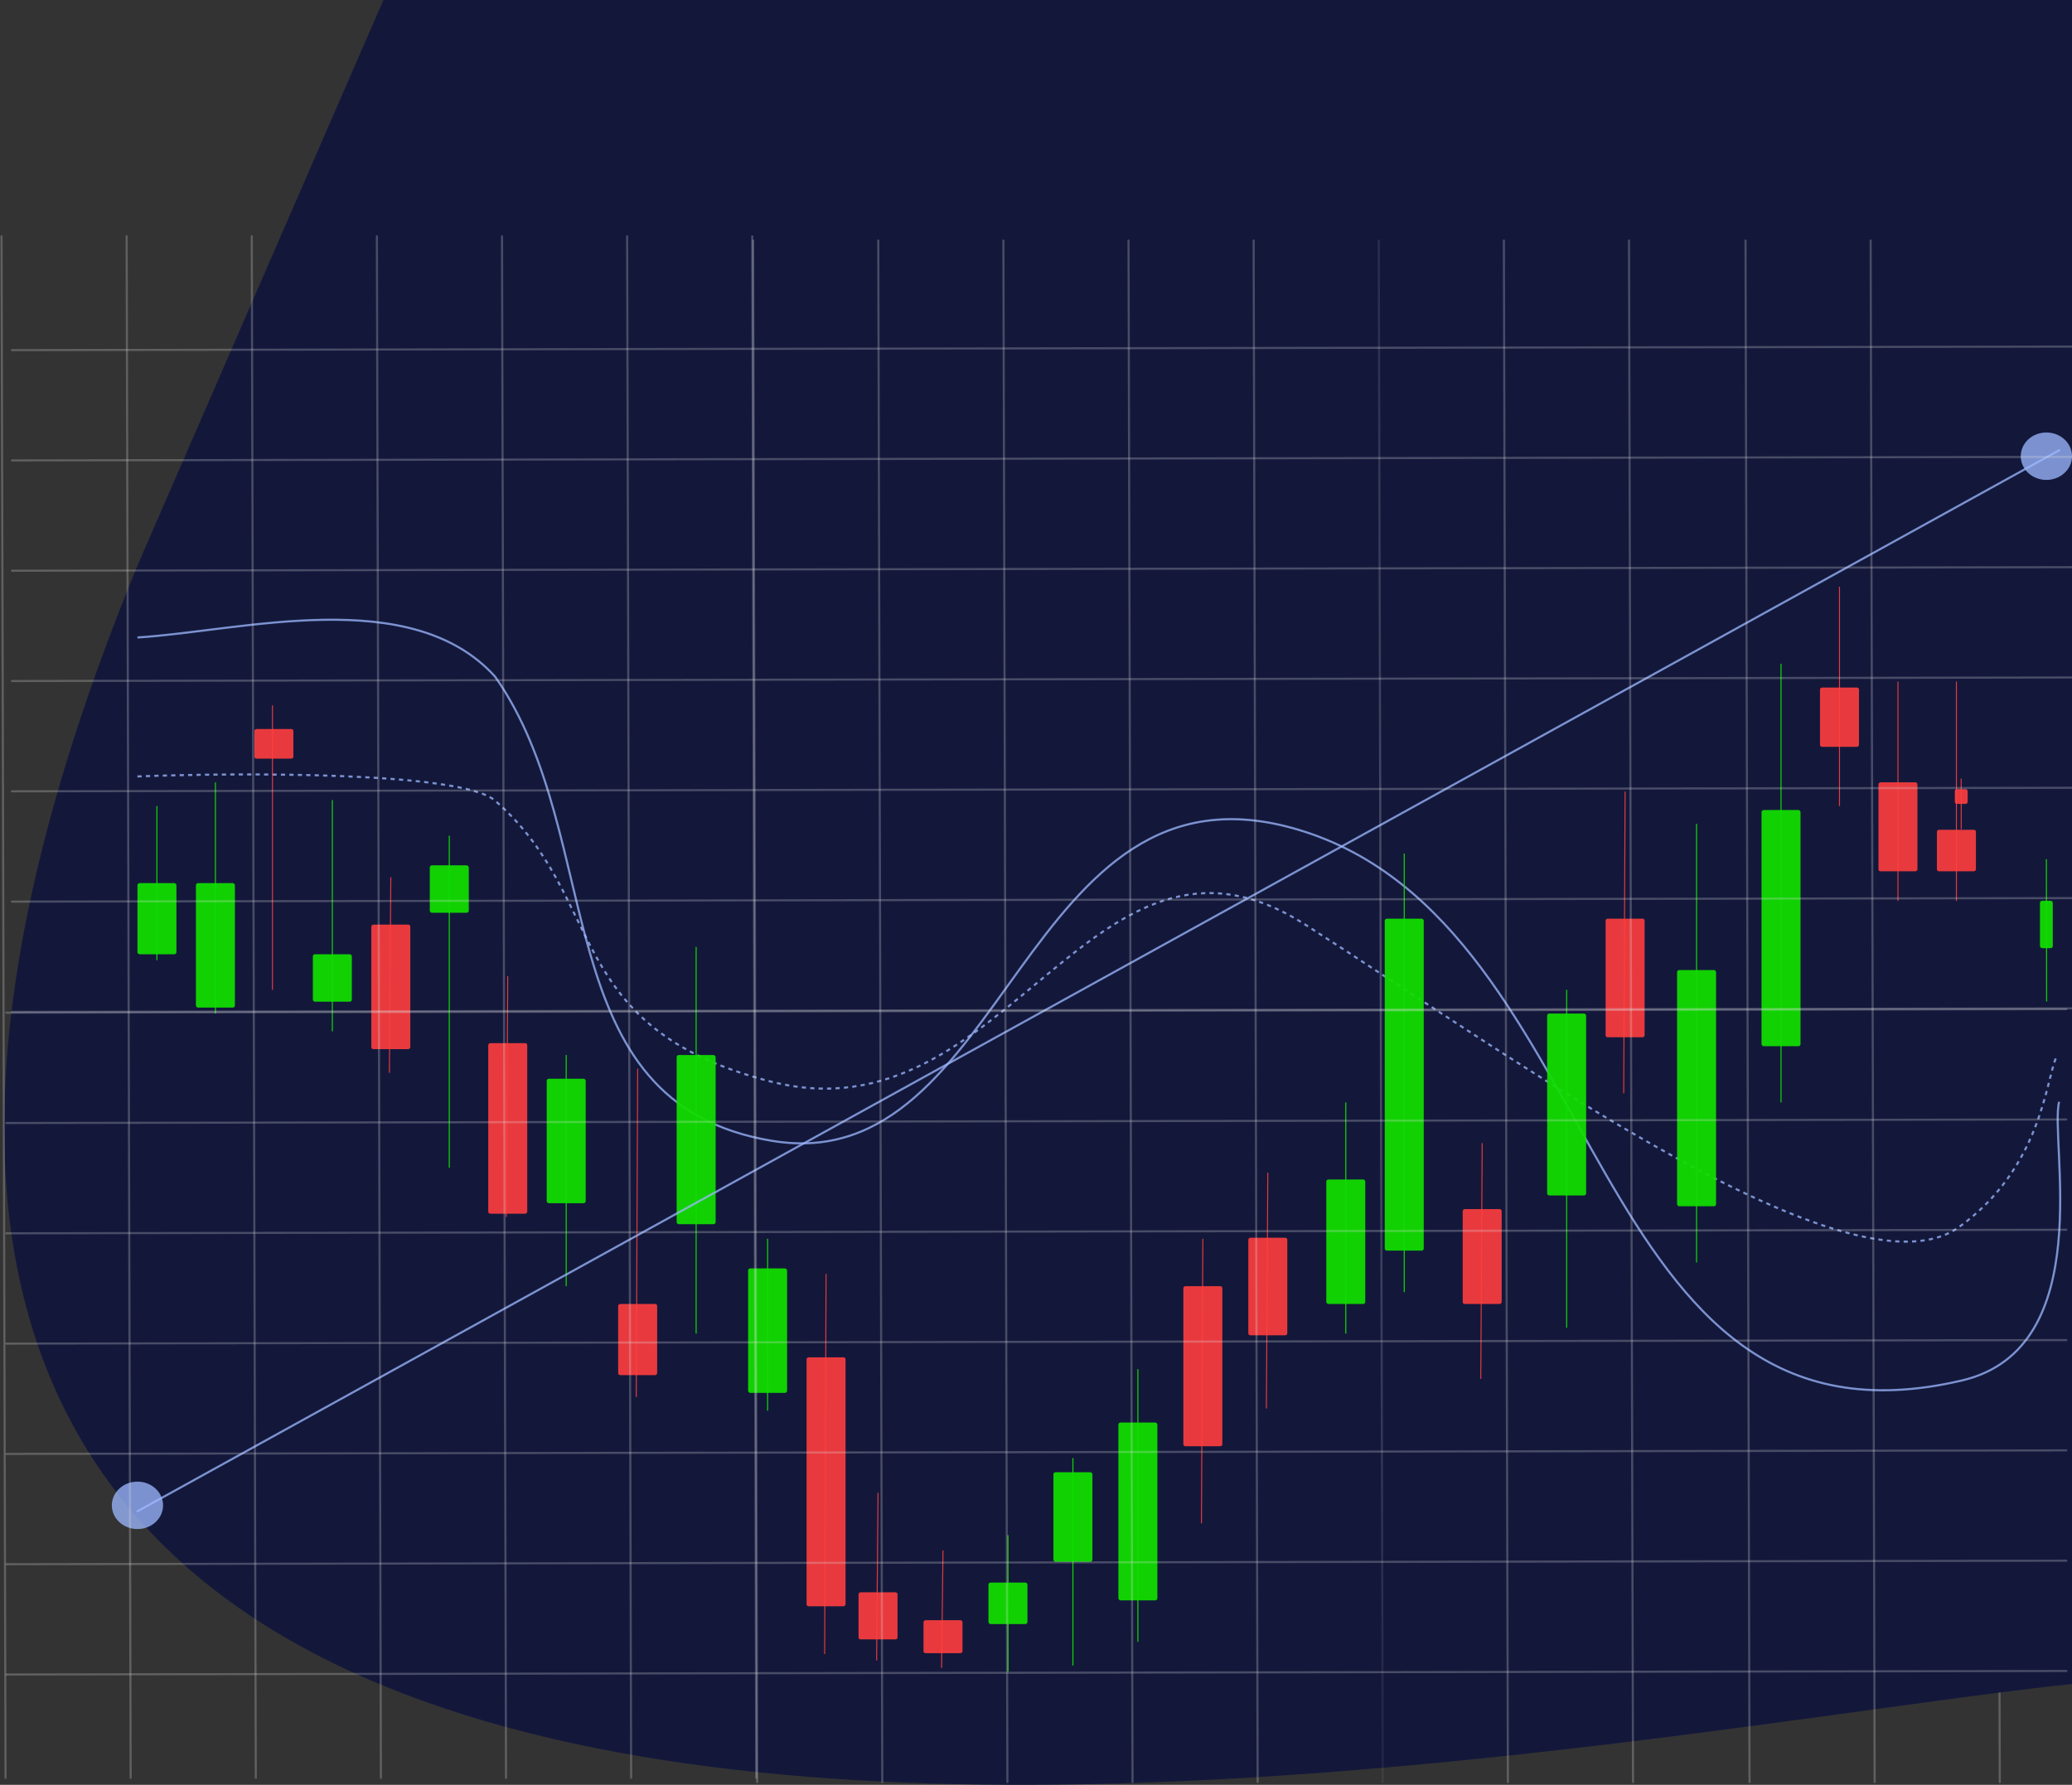 <svg width="982" height="846" viewBox="0 0 982 846" fill="none" xmlns="http://www.w3.org/2000/svg">
<rect x="0" y="0" width="982" height="846" fill="#333333" stroke="none"/>
<path d="M947.771 844.706L945.868 114.015" stroke="#E1E1E1" stroke-opacity="0.26" stroke-linecap="round"/>
<path d="M982 798.203C712.538 826.615 -252.243 1038.25 65.456 267.357L181.696 0H982V798.203Z" fill="#13183B"/>
<path d="M65.144 368.03C114.692 366.157 217.901 365.782 234.346 379.268C288.112 425.626 265.973 487.437 365.597 512.724C477.872 541.221 517.405 373.649 618.61 438.27C719.816 502.89 877.949 618.084 928.552 581.559C967.281 553.604 969.666 512.256 974.41 501.485" stroke="#9CB8FF" stroke-opacity="0.76" stroke-dasharray="2 2"/>
<path d="M65.144 302.166C114.774 299.077 194.801 276.718 234.625 320.7C288.479 397.151 257.643 523.03 366.092 540.787C477.834 559.082 484.159 353.982 615.397 393.316C764.206 437.916 749.798 696.753 929.974 654.306C994.902 639.009 971.156 540.015 975.908 522.253" stroke="#9CB8FF" stroke-opacity="0.76"/>
<path d="M74.38 382.077V455.127" stroke="#12DD00" stroke-opacity="0.94" stroke-width="0.5"/>
<rect x="65.144" y="418.602" width="18.473" height="33.715" rx="1" fill="#12DD00" fill-opacity="0.94"/>
<path d="M102.09 370.839V480.413" stroke="#12DD00" stroke-opacity="0.94" stroke-width="0.5"/>
<rect x="92.854" y="418.602" width="18.473" height="59.002" rx="1" fill="#12DD00" fill-opacity="0.94"/>
<path d="M477.711 727.658V792.279" stroke="#12DD00" stroke-opacity="0.94" stroke-width="0.5"/>
<rect x="468.474" y="750.135" width="18.473" height="19.667" rx="1" fill="#12DD00" fill-opacity="0.94"/>
<path d="M508.5 691.133V789.469" stroke="#12DD00" stroke-opacity="0.94" stroke-width="0.5"/>
<rect x="499.263" y="697.838" width="18.473" height="42.463" rx="1" fill="#12DD00" fill-opacity="0.94"/>
<path d="M539.288 648.989V778.231" stroke="#12DD00" stroke-opacity="0.94" stroke-width="0.5"/>
<rect x="530.051" y="674.276" width="18.473" height="84.288" rx="1" fill="#12DD00" fill-opacity="0.94"/>
<path d="M637.812 522.557V632.132" stroke="#12DD00" stroke-opacity="0.94" stroke-width="0.5"/>
<rect x="628.575" y="559.082" width="18.473" height="59.002" rx="1" fill="#12DD00" fill-opacity="0.94"/>
<path d="M665.521 404.554V612.465" stroke="#12DD00" stroke-opacity="0.94" stroke-width="0.5"/>
<rect x="656.285" y="435.46" width="18.473" height="157.338" rx="1" fill="#12DD00" fill-opacity="0.94"/>
<path d="M742.493 469.175V629.322" stroke="#12DD00" stroke-opacity="0.94" stroke-width="0.5"/>
<rect x="733.256" y="480.413" width="18.473" height="86.233" rx="1" fill="#12DD00" fill-opacity="0.94"/>
<path d="M804.07 390.506V598.417" stroke="#12DD00" stroke-opacity="0.94" stroke-width="0.5"/>
<rect x="794.833" y="459.81" width="18.473" height="111.952" rx="1" fill="#12DD00" fill-opacity="0.94"/>
<path d="M844.095 314.647V522.557" stroke="#12DD00" stroke-opacity="0.94" stroke-width="0.5"/>
<rect x="834.858" y="383.951" width="18.473" height="111.952" rx="1" fill="#12DD00" fill-opacity="0.94"/>
<path d="M157.509 379.268V488.842" stroke="#12DD00" stroke-opacity="0.94" stroke-width="0.5"/>
<rect x="148.273" y="452.317" width="18.473" height="22.477" rx="1" fill="#12DD00" fill-opacity="0.94"/>
<path d="M212.929 396.125V553.463" stroke="#12DD00" stroke-opacity="0.94" stroke-width="0.5"/>
<rect x="203.693" y="410.173" width="18.473" height="22.477" rx="1" fill="#12DD00" fill-opacity="0.94"/>
<path d="M268.349 500.081V609.655" stroke="#12DD00" stroke-opacity="0.94" stroke-width="0.5"/>
<rect x="259.112" y="511.319" width="18.473" height="59.002" rx="1" fill="#12DD00" fill-opacity="0.94"/>
<path d="M329.926 448.859V632.132" stroke="#12DD00" stroke-opacity="0.94" stroke-width="0.5"/>
<rect x="320.689" y="500.081" width="18.473" height="80.182" rx="1" fill="#12DD00" fill-opacity="0.94"/>
<path d="M363.793 587.178V668.657" stroke="#12DD00" stroke-opacity="0.94" stroke-width="0.5"/>
<rect x="354.557" y="601.226" width="18.473" height="59.002" rx="1" fill="#12DD00" fill-opacity="0.94"/>
<path d="M129.131 334.314V469.175" stroke="#FF3F3F" stroke-opacity="0.9" stroke-width="0.464"/>
<rect width="18.473" height="14.048" rx="0.928" transform="matrix(-1 0 0 1 139.037 345.553)" fill="#FF3F3F" fill-opacity="0.9"/>
<path d="M185.219 415.793L184.55 508.509" stroke="#FF3F3F" stroke-opacity="0.9" stroke-width="0.464"/>
<rect width="18.473" height="59.002" rx="0.928" transform="matrix(-1 0 0 1 194.456 438.27)" fill="#FF3F3F" fill-opacity="0.9"/>
<path d="M391.503 603.875L390.833 784.01" stroke="#FF3F3F" stroke-opacity="0.9" stroke-width="0.464"/>
<rect width="18.473" height="118.003" rx="0.928" transform="matrix(-1 0 0 1 400.739 643.37)" fill="#FF3F3F" fill-opacity="0.9"/>
<path d="M416.134 707.59L415.464 787.061" stroke="#FF3F3F" stroke-opacity="0.9" stroke-width="0.464"/>
<rect width="18.473" height="22.311" rx="0.928" transform="matrix(-1 0 0 1 425.37 754.763)" fill="#FF3F3F" fill-opacity="0.9"/>
<path d="M446.922 734.963L446.253 790.593" stroke="#FF3F3F" stroke-opacity="0.9" stroke-width="0.464"/>
<rect width="18.473" height="15.618" rx="0.928" transform="matrix(-1 0 0 1 456.159 767.984)" fill="#FF3F3F" fill-opacity="0.9"/>
<path d="M570.077 587.178L569.407 722.039" stroke="#FF3F3F" stroke-opacity="0.9" stroke-width="0.464"/>
<rect width="18.473" height="75.859" rx="0.928" transform="matrix(-1 0 0 1 579.313 609.655)" fill="#FF3F3F" fill-opacity="0.9"/>
<path d="M600.865 555.871L600.196 667.613" stroke="#FF3F3F" stroke-opacity="0.9" stroke-width="0.464"/>
<rect width="18.473" height="46.238" rx="0.928" transform="matrix(-1 0 0 1 610.102 586.697)" fill="#FF3F3F" fill-opacity="0.9"/>
<path d="M702.468 541.823L701.798 653.565" stroke="#FF3F3F" stroke-opacity="0.9" stroke-width="0.464"/>
<rect width="18.473" height="44.954" rx="0.928" transform="matrix(-1 0 0 1 711.704 573.13)" fill="#FF3F3F" fill-opacity="0.9"/>
<path d="M871.805 278.122V382.077" stroke="#FF3F3F" stroke-opacity="0.9" stroke-width="0.464"/>
<rect width="18.473" height="28.096" rx="0.928" transform="matrix(-1 0 0 1 881.041 325.885)" fill="#FF3F3F" fill-opacity="0.9"/>
<path d="M899.515 323.076V427.031" stroke="#FF3F3F" stroke-opacity="0.9" stroke-width="0.464"/>
<rect width="18.473" height="42.144" rx="0.928" transform="matrix(-1 0 0 1 908.751 370.839)" fill="#FF3F3F" fill-opacity="0.9"/>
<path d="M770.202 375.174L769.533 518.222" stroke="#FF3F3F" stroke-opacity="0.9" stroke-width="0.464"/>
<rect width="18.473" height="56.192" rx="0.928" transform="matrix(-1 0 0 1 779.439 435.46)" fill="#FF3F3F" fill-opacity="0.9"/>
<path d="M240.639 462.691L239.969 576.804" stroke="#FF3F3F" stroke-opacity="0.9" stroke-width="0.464"/>
<rect width="18.473" height="80.83" rx="0.928" transform="matrix(-1 0 0 1 249.875 494.461)" fill="#FF3F3F" fill-opacity="0.9"/>
<path d="M302.216 506.564L301.546 662.173" stroke="#FF3F3F" stroke-opacity="0.9" stroke-width="0.464"/>
<rect width="18.473" height="33.715" rx="0.928" transform="matrix(-1 0 0 1 311.452 618.084)" fill="#FF3F3F" fill-opacity="0.9"/>
<path d="M927.224 323.076V427.031" stroke="#FF3F3F" stroke-opacity="0.9" stroke-width="0.464"/>
<rect width="18.473" height="19.667" rx="0.928" transform="matrix(-1 0 0 1 936.461 393.316)" fill="#FF3F3F" fill-opacity="0.9"/>
<path d="M929.461 369.05L929.503 393.05" stroke="#FF3F3F" stroke-opacity="0.9" stroke-width="0.464"/>
<rect width="6.085" height="7" rx="0.928" transform="matrix(-1 0 0 1 932.545 374.05)" fill="#FF3F3F" fill-opacity="0.9"/>
<path d="M969.856 407.291L969.985 474.722" stroke="#12DD00" stroke-opacity="0.94" stroke-width="0.5"/>
<rect x="966.82" y="426.958" width="6.072" height="22.477" rx="1" fill="#12DD00" fill-opacity="0.94"/>
<path d="M65.144 716.347L975.928 213.429" stroke="#9CB8FF" stroke-opacity="0.76" stroke-linecap="round"/>
<ellipse cx="969.856" cy="216.238" rx="12.144" ry="11.238" fill="#9CB8FF" fill-opacity="0.76"/>
<ellipse cx="65.144" cy="713.538" rx="12.144" ry="11.238" fill="#9CB8FF" fill-opacity="0.76"/>
<path d="M5.684 479.649L981.998 477.971" stroke="#E1E1E1" stroke-opacity="0.26" stroke-linecap="round"/>
<path d="M5.684 427.367L981.998 425.69" stroke="#E1E1E1" stroke-opacity="0.26" stroke-linecap="round"/>
<path d="M5.684 375.086L981.998 373.408" stroke="#E1E1E1" stroke-opacity="0.26" stroke-linecap="round"/>
<path d="M5.684 322.804L981.998 321.126" stroke="#E1E1E1" stroke-opacity="0.26" stroke-linecap="round"/>
<path d="M5.684 270.523L981.998 268.845" stroke="#E1E1E1" stroke-opacity="0.26" stroke-linecap="round"/>
<path d="M5.684 218.241L981.998 216.563" stroke="#E1E1E1" stroke-opacity="0.26" stroke-linecap="round"/>
<path d="M5.684 165.959L981.998 164.282" stroke="#E1E1E1" stroke-opacity="0.26" stroke-linecap="round"/>
<path d="M3.002 793.718L979.316 792.041" stroke="#E1E1E1" stroke-opacity="0.26" stroke-linecap="round"/>
<path d="M3.002 741.437L979.316 739.759" stroke="#E1E1E1" stroke-opacity="0.26" stroke-linecap="round"/>
<path d="M3.002 689.155L979.316 687.478" stroke="#E1E1E1" stroke-opacity="0.26" stroke-linecap="round"/>
<path d="M3.002 636.874L979.316 635.196" stroke="#E1E1E1" stroke-opacity="0.26" stroke-linecap="round"/>
<path d="M3.002 584.592L979.316 582.914" stroke="#E1E1E1" stroke-opacity="0.26" stroke-linecap="round"/>
<path d="M3.002 532.311L979.316 530.633" stroke="#E1E1E1" stroke-opacity="0.26" stroke-linecap="round"/>
<path d="M3.002 480.029L979.316 478.351" stroke="#E1E1E1" stroke-opacity="0.26" stroke-linecap="round"/>
<path d="M358.422 842.693L356.519 112.002" stroke="#E1E1E1" stroke-opacity="0.26" stroke-linecap="round"/>
<path d="M299.122 842.693L297.219 112.002" stroke="#E1E1E1" stroke-opacity="0.26" stroke-linecap="round"/>
<path d="M239.823 842.693L237.92 112.002" stroke="#E1E1E1" stroke-opacity="0.26" stroke-linecap="round"/>
<path d="M180.524 842.693L178.621 112.002" stroke="#E1E1E1" stroke-opacity="0.26" stroke-linecap="round"/>
<path d="M121.225 842.693L119.322 112.002" stroke="#E1E1E1" stroke-opacity="0.26" stroke-linecap="round"/>
<path d="M61.926 842.693L60.023 112.002" stroke="#E1E1E1" stroke-opacity="0.26" stroke-linecap="round"/>
<path d="M2.627 842.693L0.724 112.002" stroke="#E1E1E1" stroke-opacity="0.26" stroke-linecap="round"/>
<path d="M773.947 844.7L772.044 114.009" stroke="#E1E1E1" stroke-opacity="0.26" stroke-linecap="round"/>
<path d="M714.648 844.7L712.745 114.009" stroke="#E1E1E1" stroke-opacity="0.26" stroke-linecap="round"/>
<path d="M655.349 844.7L653.446 114.009" stroke="url(#paint0_linear_41_765)" stroke-opacity="0.26" stroke-linecap="round"/>
<path d="M596.049 844.7L594.146 114.009" stroke="#E1E1E1" stroke-opacity="0.26" stroke-linecap="round"/>
<path d="M536.751 844.7L534.848 114.009" stroke="#E1E1E1" stroke-opacity="0.26" stroke-linecap="round"/>
<path d="M477.451 844.7L475.548 114.009" stroke="#E1E1E1" stroke-opacity="0.26" stroke-linecap="round"/>
<path d="M418.152 844.7L416.249 114.009" stroke="#E1E1E1" stroke-opacity="0.26" stroke-linecap="round"/>
<path d="M358.853 844.7L356.95 114.009" stroke="#E1E1E1" stroke-opacity="0.26" stroke-linecap="round"/>
<path d="M888.472 844.706L886.569 114.015" stroke="#E1E1E1" stroke-opacity="0.26" stroke-linecap="round"/>
<path d="M829.172 844.706L827.27 114.015" stroke="#E1E1E1" stroke-opacity="0.26" stroke-linecap="round"/>
<defs>
<linearGradient id="paint0_linear_41_765" x1="652.992" y1="833.5" x2="655.784" y2="127.003" gradientUnits="userSpaceOnUse">
<stop stop-color="white" stop-opacity="0.22"/>
<stop offset="0.517" stop-color="#E7E7E7"/>
<stop offset="1" stop-color="white" stop-opacity="0.36"/>
</linearGradient>
</defs>
</svg>
